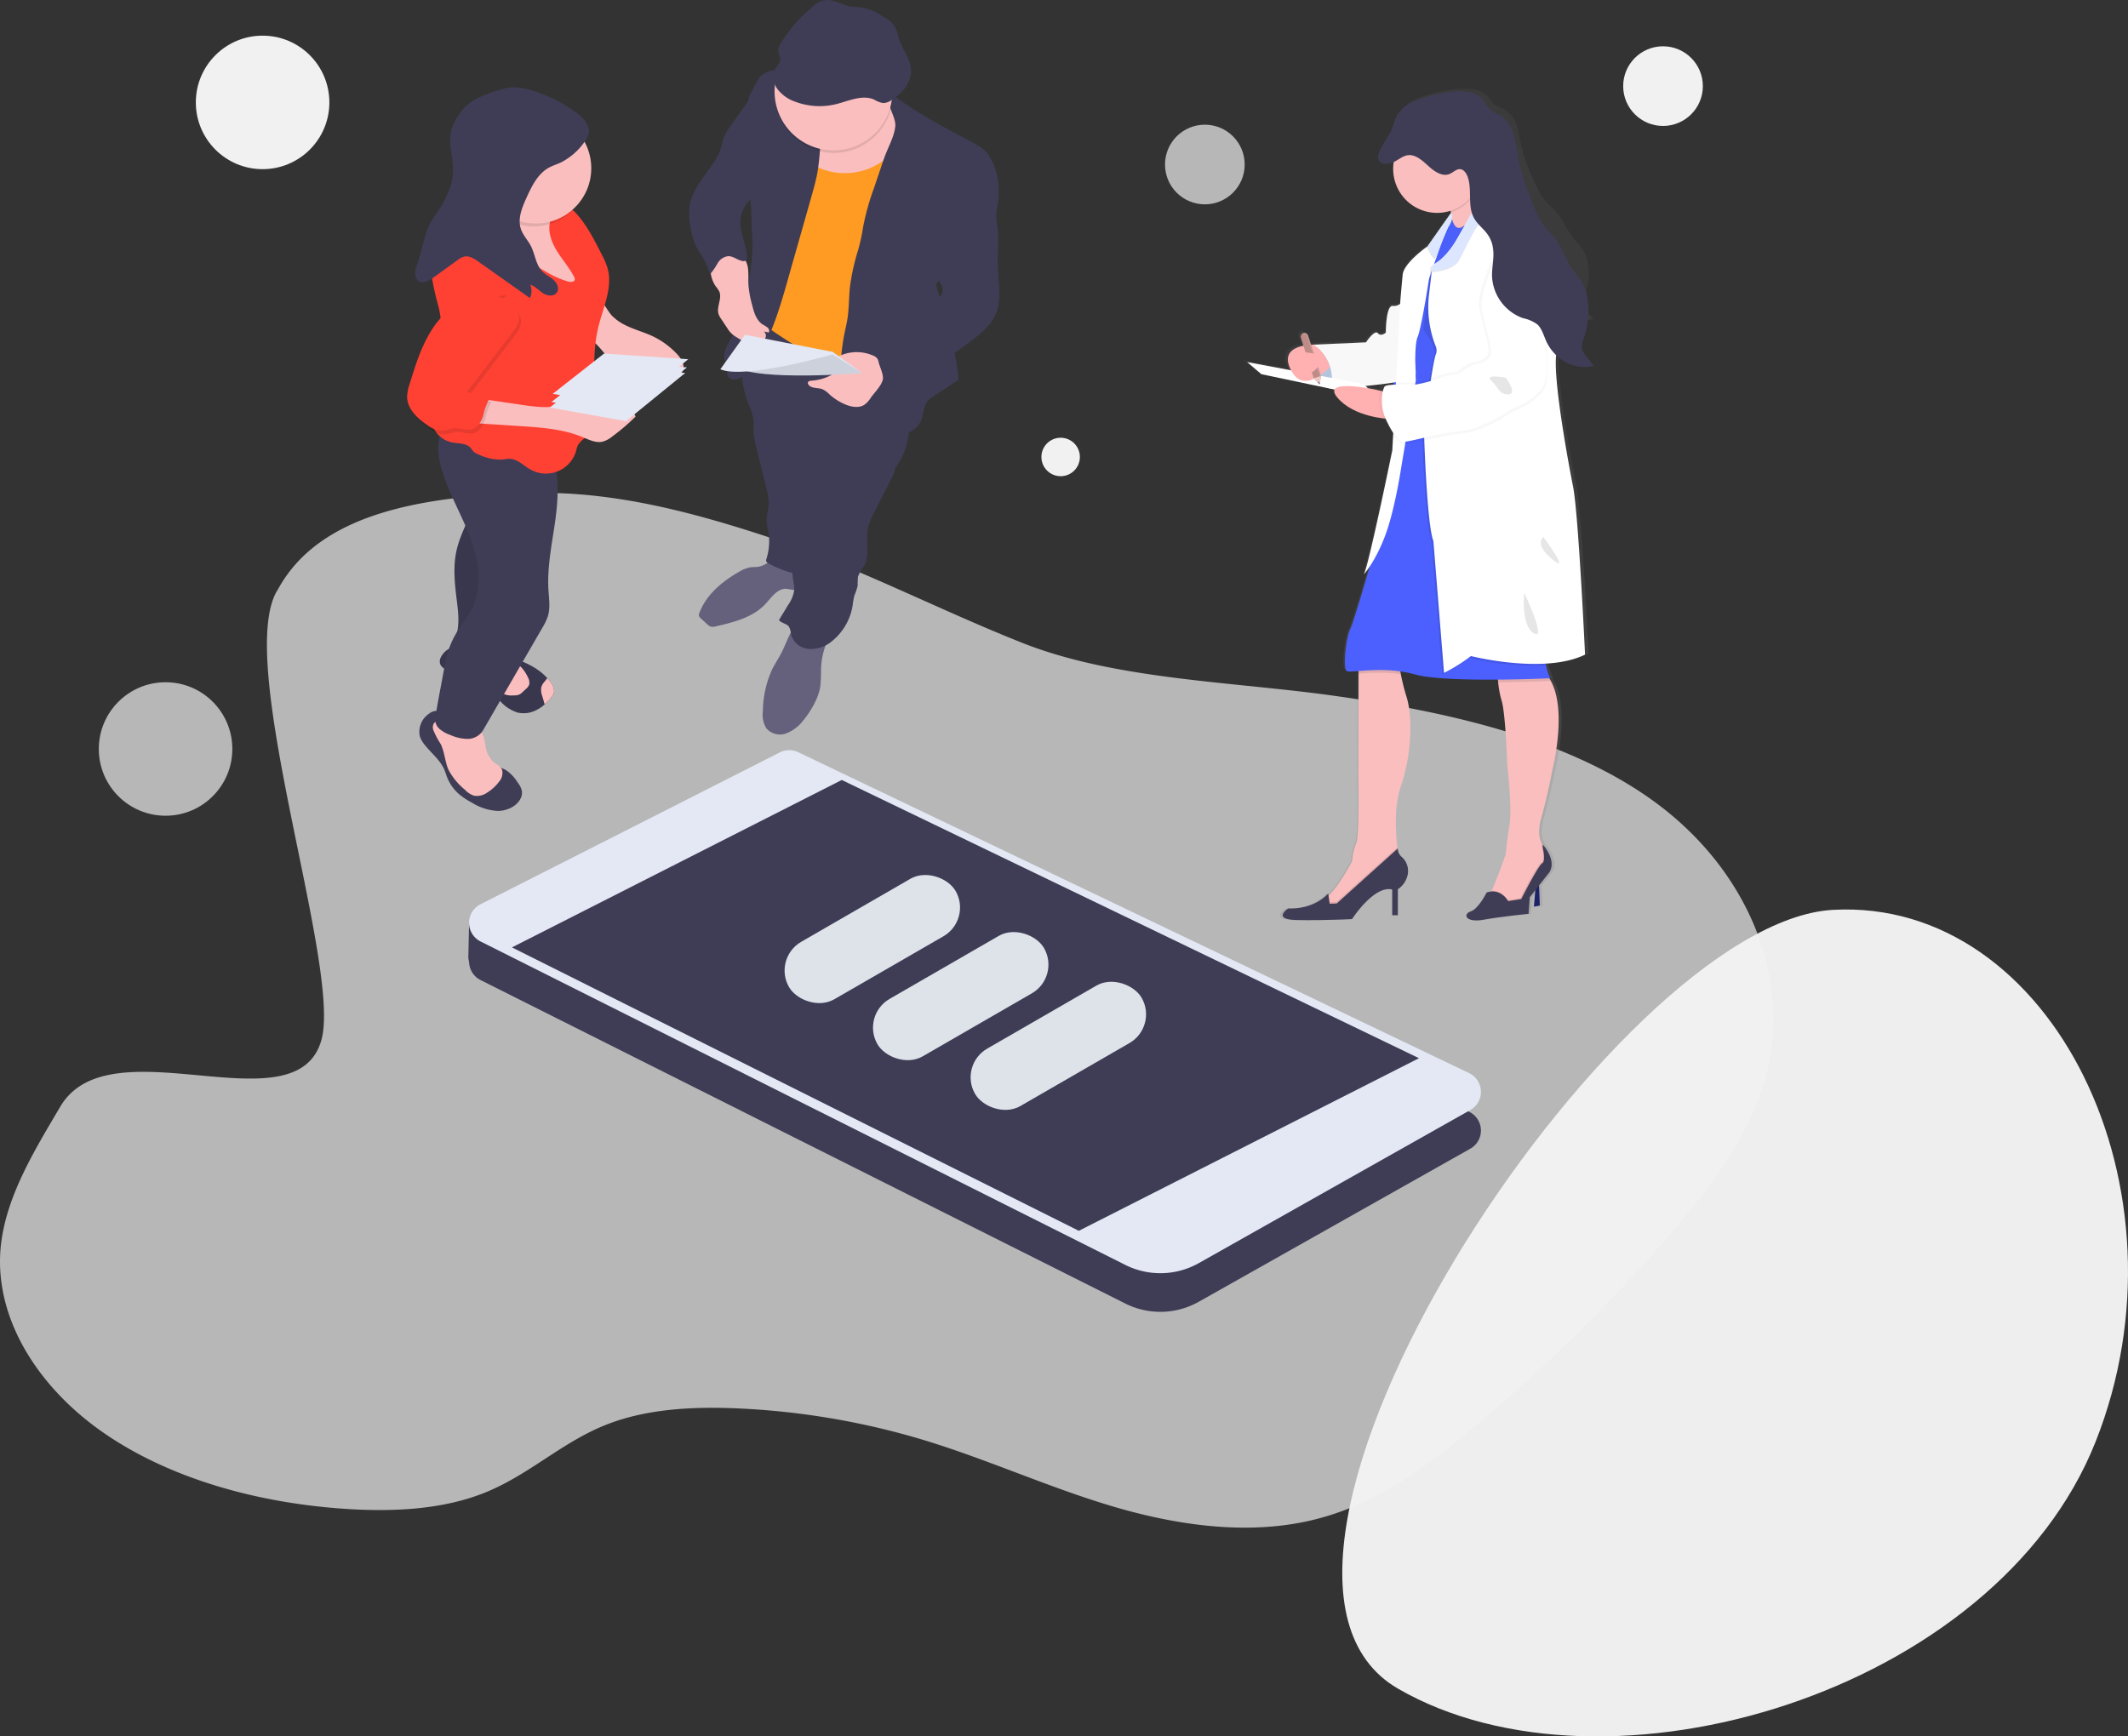 <svg xmlns="http://www.w3.org/2000/svg" xmlns:xlink="http://www.w3.org/1999/xlink" width="513.139" height="418.819" viewBox="0 0 513.139 418.819"><rect x="0" y="0" width="513.139" height="418.819" fill="#333333" stroke="none"/><defs><style>.a,.r,.w{fill:#fff;}.a{fill-rule:evenodd;opacity:0.916;}.b,.c{fill:#f1f1f1;}.b{opacity:0.691;}.d{fill:#65617d;}.e{fill:#3f3d56;}.f{fill:#ff9b22;}.g{fill:#fbbebe;}.h,.l,.w{opacity:0.1;}.i{fill:#e3e8f4;}.j{fill:none;stroke:#3f3d56;stroke-miterlimit:10;}.k{fill:#dde3e9;}.l{fill:#00bfa6;}.m{fill:url(#a);}.n{fill:#1d2366;}.o{fill:#4b60ff;}.p{fill:#c7daf5;}.q{fill:#4b60fb;}.s{opacity:0.03;}.t{fill:#ffb0b1;}.u{fill:#dce7ff;}.v{fill:#be8b87;}.x{fill:#efc8c4;}.y{fill:#727a9c;}.z{fill:#ff4133;}</style><linearGradient id="a" x1="0.5" y1="1" x2="0.5" gradientUnits="objectBoundingBox"><stop offset="0" stop-color="gray" stop-opacity="0.251"/><stop offset="0.54" stop-color="gray" stop-opacity="0.122"/><stop offset="1" stop-color="gray" stop-opacity="0.102"/></linearGradient></defs><path class="a" d="M.087,71.129c2.907,52.892,158.9,154.978,187.858,104.88S189.063,31.89,128.375,7.814-2.82,18.237.087,71.129Z" transform="translate(513.139 219.368) rotate(90)"/><g transform="translate(370.322 -4440.231)"><path class="b" d="M354.176,346.653c-17.344-5.583-35.682-10.263-54.423-9.781-27.552.712-51.41,5.266-61.211,23.2-10.886,16.61,15.308,90.835,10.488,108.619-5.94,21.91-50.938-4.188-62.971,16.146-6.463,10.922-13.282,22.073-14.405,34.074-1.541,16.662,8.609,33.319,24.614,44.485s37.3,17.116,58.7,18.505c11.385.735,23.283.167,33.42-3.911,10.722-4.3,18.563-12.164,29.329-16.414,9.978-3.935,21.608-4.441,32.8-3.864A183.4,183.4,0,0,1,393.276,565c15.6,4.642,30.1,11.323,45.664,16.032s32.969,7.374,48.92,3.586c14.977-3.553,26.856-12.312,37.569-21.185a407.438,407.438,0,0,0,47.993-46.8c9.675-11.17,18.688-22.966,23.01-36.018,8.254-24.957-2.8-53.215-27.547-70.4-20.5-14.246-48.075-20.535-75.08-24.356-24.628-3.52-53.121-3.868-75.757-12.832C396.46,364.456,376.821,353.941,354.176,346.653Z" transform="translate(-541.821 4222.278)"/><ellipse class="c" cx="9.606" cy="9.606" rx="9.606" ry="9.606" transform="translate(21.087 4451.396)"/><ellipse class="b" cx="9.606" cy="9.606" rx="9.606" ry="9.606" transform="translate(-89.395 4470.306)"/><ellipse class="c" cx="4.639" cy="4.639" rx="4.639" ry="4.639" transform="translate(-119.2 4545.813)"/><ellipse class="c" cx="16.1" cy="16.1" rx="16.1" ry="16.1" transform="translate(-323.099 4448.832)"/><ellipse class="b" cx="16.1" cy="16.1" rx="16.1" ry="16.1" transform="translate(-346.497 4604.785)"/><g transform="translate(-204.17 4440.231)"><path class="d" d="M570.479,385.718c-.568.053-1.146.027-1.71.115a7.786,7.786,0,0,0-2.665,1.07c-4.042,2.3-7.857,5.463-9.531,9.8a1.333,1.333,0,0,0-.124.866,1.465,1.465,0,0,0,.471.613l1.572,1.43a2.221,2.221,0,0,0,.7.489,2.278,2.278,0,0,0,1.288-.04c4.321-.99,8.914-2.132,11.947-5.365,1.439-1.532,2.767-3.642,4.885-3.7a22.445,22.445,0,0,1,2.594.444,1.9,1.9,0,0,0,2.136-1.124,2.363,2.363,0,0,0-.142-1.257l-1.306-4.348c-.355-1.19-3.939-1.252-5.134-1.039C573.637,383.986,572.411,385.54,570.479,385.718Z" transform="translate(-554.037 -248.984)"/><path class="d" d="M605.131,428.736a36.566,36.566,0,0,1-.187,4.468,13.034,13.034,0,0,1-1.106,3.353,22.016,22.016,0,0,1-3.02,4.757,9.362,9.362,0,0,1-4.135,3.109,4.359,4.359,0,0,1-4.752-1.257,6.3,6.3,0,0,1-.826-4.09,25.05,25.05,0,0,1,2.274-10.193c.675-1.332,1.532-2.6,2.221-3.948,1.439-2.794,2.261-6.107,4.743-8.034a15.6,15.6,0,0,0,4.93,1.355c.662.071,2.554.115,2.776.964.151.573-1.093,2.176-1.332,2.74a18.7,18.7,0,0,0-1.585,6.777Z" transform="translate(-573.304 -267.509)"/><path class="e" d="M581.293,271.369a15.219,15.219,0,0,1,1.332,4.139c.089.888,0,1.777,0,2.665a17.41,17.41,0,0,0,.6,3.6L585.7,291.9a12.972,12.972,0,0,1,.546,4.615,24.32,24.32,0,0,0-.5,3.064,11.886,11.886,0,0,0,.373,2.323,14.309,14.309,0,0,1-.373,7.062,1.056,1.056,0,0,0-.076.546c.062.289.342.466.6.6a25.365,25.365,0,0,0,8.572,2.856,83.965,83.965,0,0,0,5.641-20.141c.631-4.193.937-8.438,1.745-12.6a1.03,1.03,0,0,1,.289-.64c.3-.253.759-.093,1.115.076a99.5,99.5,0,0,1,13.062,7.55,16.317,16.317,0,0,0,3.016-13.506,27.978,27.978,0,0,0-2.221-5.809,32.817,32.817,0,0,0-3.775-6.338c-3.3-4.13-8.128-6.768-13.1-8.558-3.024-1.093-6.138-1.9-9.247-2.727-1.741-.466-4.659-1.985-6.351-.8-1.776,1.23-2.958,4.281-3.686,6.218a22.907,22.907,0,0,0-1.448,7.5A21.2,21.2,0,0,0,581.293,271.369Z" transform="translate(-567.072 -174.194)"/><path class="e" d="M628.123,315.925c-.928,1.013-.147,2.629-.324,4a5.519,5.519,0,0,1-.653,1.754l-4.25,8.345a15.472,15.472,0,0,0-1.581,4c-.582,3.011.613,6.4-.915,9.056a9.54,9.54,0,0,0-1.461,2.563,20.553,20.553,0,0,0-.076,2.158,14.373,14.373,0,0,1-.8,2.4,16.734,16.734,0,0,0-.413,2.363,13.9,13.9,0,0,1-4.992,8.634,7.942,7.942,0,0,1-5.507,1.874,4.788,4.788,0,0,1-4.353-3.46,4.552,4.552,0,0,0-.524-1.936c-.586-.768-1.821-.8-2.385-1.586l2.185-3.6a8.5,8.5,0,0,0,1.483-3.58c.133-1.594-.635-3.184-.36-4.761.235-1.355,1.208-2.483,1.5-3.824.364-1.665-.364-3.349-.759-5.01-.968-4.09.115-8.354,1.195-12.436,1.434-5.4,2.9-10.886,5.809-15.66C616.74,310.342,622.07,313.34,628.123,315.925Z" transform="translate(-578.198 -206.541)"/><path class="f" d="M621.039,132.112a7.245,7.245,0,0,1,.093,2.985c-.155,2.221.315,4.441.209,6.693a39.813,39.813,0,0,1-1.279,6.591c-1.363,6.249-1.035,12.76-2.269,19.035-1.523,7.772-5.418,15.012-6.187,22.9-.244,2.5-.213,5.187-1.585,7.3a114.652,114.652,0,0,1-22.97-13.493c1.563-11.6,3.109-23.25,2.9-34.948a15,15,0,0,1,.293-4.21,12.981,12.981,0,0,1,1.581-3.278c1.719-2.794,3.611-5.476,5.5-8.154,1.208-1.714,2.514-3.513,4.441-4.317s4.21-.444,6.311-.062l7.577,1.386C617.229,130.828,620.364,130.278,621.039,132.112Z" transform="translate(-571.061 -107.325)"/><path class="g" d="M630.968,137.958a8.921,8.921,0,0,1-1.443,5.6,15.826,15.826,0,0,1-19.231,6.16,30.719,30.719,0,0,1-7.426-5.183,6.612,6.612,0,0,1-1.968-2.305,4.481,4.481,0,0,1,1.5-4.841,12.718,12.718,0,0,1,4.854-2.305C613.012,133.285,629.6,127.627,630.968,137.958Z" transform="translate(-578.622 -109.094)"/><path class="e" d="M645.655,131.567c5.245,4.219,12.88,8.239,18.822,11.365,2.021,1.066,4.264,2.265,4.992,4.441a8.646,8.646,0,0,1,.133,3.655,24.656,24.656,0,0,1-1.417,6.942c-1.07,2.563-2.962,4.677-4.481,7-2.665,4.077-4.228,8.883-7.519,12.484,2.221,7.377,4.65,14.745,5.441,22.4a1.031,1.031,0,0,1-.067.626,1.075,1.075,0,0,1-.346.315l-5.525,3.624a6.216,6.216,0,0,0-1.594,1.332c-.977,1.27-.848,3.056-1.452,4.535a5.893,5.893,0,0,1-3.42,3.109,10.53,10.53,0,0,1-4.7.5,10.934,10.934,0,0,1-5.614-1.976,15.526,15.526,0,0,1-3.38-4.037,15.715,15.715,0,0,1-1.776-3.238,14.581,14.581,0,0,1-.6-5.156,54.516,54.516,0,0,1,.946-9.873c.258-1.292.577-2.567.782-3.868.409-2.62.329-5.294.631-7.928a53.323,53.323,0,0,1,1.976-8.736,45.078,45.078,0,0,0,1.155-5.374,58.92,58.92,0,0,1,2.589-9.327L643,149.141c.378-1.133.76-2.261,1.208-3.366.835-2.065,1.91-4.077,2.194-6.28.315-2.4-2.278-5.254-1.4-7.51C645.069,131.736,645.455,131.407,645.655,131.567Z" transform="translate(-596.681 -108.877)"/><path class="e" d="M672.312,164.42a5.04,5.04,0,0,1,2.349,3.158,17.9,17.9,0,0,1,.693,8.971,16.056,16.056,0,0,0-.355,2.292,15.287,15.287,0,0,0,.262,2.665c.444,3.4,0,6.848.147,10.277.151,3.855.99,7.928-.626,11.432-1.075,2.327-3.109,4.059-5.116,5.632a102.38,102.38,0,0,1-24.5,14.141,6.414,6.414,0,0,0,.533-6.706,12.471,12.471,0,0,0-4.885-5.01,31.478,31.478,0,0,0,7.35-2.625c4.654-2.363,8.643-5.823,12.582-9.247a3.828,3.828,0,0,0,1.306-1.652c.4-1.332-.7-2.6-1.466-3.766-2.314-3.553-1.776-8.194-.808-12.307,1.079-4.508,2.665-9,5.556-12.622A12.485,12.485,0,0,1,672.312,164.42Z" transform="translate(-600.944 -127.162)"/><path class="g" d="M630.735,282.77a6.07,6.07,0,0,1-1.528,1.679c-1.332.888-3.162.551-4.65-.08a13.568,13.568,0,0,1-3.775-2.4,5.917,5.917,0,0,0-1.674-1.244c-1.164-.444-2.789-.111-3.442-1.181a.625.625,0,0,1-.107-.382c.04-.386.546-.493.937-.515a11.632,11.632,0,0,0,5.139-1.586,4.933,4.933,0,0,1-1.261-1.332,1.039,1.039,0,0,1-.213-.631,1.128,1.128,0,0,1,.386-.631,9.886,9.886,0,0,1,10.872-1.812,2.168,2.168,0,0,1,.888.666,2.468,2.468,0,0,1,.324.888c.289,1.243,1.332,3.109.955,4.366C633.169,280.017,631.592,281.549,630.735,282.77Z" transform="translate(-586.908 -186.834)"/><path class="e" d="M575.208,192.078c5.525-6.382,7.994-14.781,10.286-22.9l1.639-5.774,3.953-13.906c.582-2.052,1.164-4.1,1.55-6.2a57.331,57.331,0,0,0,.684-10.97,11.873,11.873,0,0,0-1.026-4.406c-.386-.959-.573-1.981-.888-2.971a14.827,14.827,0,0,0-1.781-3.9,4.086,4.086,0,0,0-.8-.959,4.672,4.672,0,0,0-1.816-.737,15.988,15.988,0,0,0-4.348-.662,5.389,5.389,0,0,0-3.944,1.683,20.432,20.432,0,0,0-1.63,2.931,11.43,11.43,0,0,0-.724,1.23,6.217,6.217,0,0,0-.4,2.016q-.346,4.2-.591,8.4c-.075,1.275-.142,2.558-.093,3.837.04.995.147,1.985.253,2.976l1.053,9.7c.244,2.278.071,4.41.275,6.693.5,5.512-.688,11.023-1.905,16.433a29.555,29.555,0,0,1-2.425,7.506c-1.1,2.061-2.74,4.153-2.305,6.449a22.392,22.392,0,0,1,.617,2.354,4.725,4.725,0,0,0,.147,1.488,1.776,1.776,0,0,0,1.9.888A4.4,4.4,0,0,0,575.208,192.078Z" transform="translate(-561.666 -101.742)"/><path class="g" d="M571.606,218.613c.169,1.275.04,2.567.1,3.851a25.966,25.966,0,0,0,.888,4.885c.444,1.776,1.013,3.766,2.58,4.752a8.1,8.1,0,0,1,1.124.706,1.092,1.092,0,0,1,.364,1.19l-1.221-.2a1.239,1.239,0,1,1-1.705,1.777,2.89,2.89,0,0,1-.111,1.19.968.968,0,0,1-.888.666,1.43,1.43,0,0,1-.635-.266l-3.189-1.976a5.884,5.884,0,0,1-2.3-2.221l-1.395-2.1a5.017,5.017,0,0,1-.724-1.332c-.52-1.777.933-3.748.178-5.423a7.292,7.292,0,0,0-.795-1.164c-1.612-2.221-1.51-5.241-1.332-7.994.058-.928.227-2.03,1.066-2.434a2.19,2.19,0,0,1,2.083.369,8.846,8.846,0,0,0,1.865,1.177c.444.151.933.169,1.377.329.622.218,1.2,1.066,1.617,1.568A5.2,5.2,0,0,1,571.606,218.613Z" transform="translate(-557.389 -153.82)"/><ellipse class="h" cx="14.212" cy="14.212" rx="14.212" ry="14.212" transform="translate(20.728 8.465)"/><ellipse class="g" cx="14.212" cy="14.212" rx="14.212" ry="14.212" transform="translate(20.626 7.848)"/><path class="e" d="M623.357,84.545a7.576,7.576,0,0,1,2.949,2.638,13.207,13.207,0,0,1,.759,2.487c.777,2.665,2.847,4.979,2.971,7.754.138,3.042-2.145,5.685-4.73,7.279a3.509,3.509,0,0,1-2.034.684,6.541,6.541,0,0,1-2.087-.822c-2.918-1.3-6.182.346-9.273,1.1a16.646,16.646,0,0,1-9.682-.568,9.162,9.162,0,0,1-4.326-3,4.747,4.747,0,0,1-.529-5.014c.444-.791,1.181-1.506,1.133-2.407a12.444,12.444,0,0,0-.444-1.563,3.6,3.6,0,0,1,.755-2.4,34.712,34.712,0,0,1,7.683-8.692,5.5,5.5,0,0,1,3.078-1.492c2.336-.1,4.344,1.639,6.746,1.648A12.62,12.62,0,0,1,623.357,84.545Z" transform="translate(-576.523 -80.53)"/><path class="i" d="M606.912,276.706s-25.449,2.039-30.512-1.568l23.281-3.589Z" transform="translate(-565.141 -186.713)"/><path class="h" d="M606.912,276.706s-25.449,2.039-30.512-1.568l23.281-3.589Z" transform="translate(-565.141 -186.713)"/><path class="i" d="M602.27,271.592l-7.128-4.512s-21.265,6.111-27.092,3.589l5.929-8.319,21.069,4.108Z" transform="translate(-560.499 -181.599)"/><path class="e" d="M561.2,136.189a12.493,12.493,0,0,0-1.87,3.282c-.2.626-.307,1.279-.48,1.914a14.71,14.71,0,0,1-2.221,4.4c-2.19,3.184-4.925,6.258-5.476,10.082a17,17,0,0,0,.4,5.676,15.323,15.323,0,0,0,1.048,3.584c.564,1.217,1.4,2.287,2.047,3.464a24.6,24.6,0,0,1,1.483,3.589,17.6,17.6,0,0,0,1.817-2.665,3.424,3.424,0,0,1,2.585-1.7c1.235,0,2.252,1.021,3.473,1.181a.991.991,0,0,0,.568-.053c.444-.209.48-.808.444-1.288-.351-3.353-2.27-6.662-1.363-9.913.835-3.007,3.82-4.885,5.387-7.581a17.41,17.41,0,0,0,1.776-6.515,40.375,40.375,0,0,0,.591-8.1c-.084-1.363-1.168-9.98-3.149-9.078-.688.311-1.288,1.63-1.719,2.221l-1.776,2.518Z" transform="translate(-551.048 -106.029)"/></g><ellipse class="e" cx="8.39" cy="4.97" rx="8.39" ry="4.97" transform="translate(-71.071 4707.152)"/><g transform="translate(-257.389 4621.168)"><ellipse class="e" cx="0.777" cy="0.777" rx="0.777" ry="0.777" transform="translate(43.445 19.308)"/><ellipse class="e" cx="0.933" cy="0.933" rx="0.933" ry="0.933" transform="translate(40.963 25.21)"/><line class="j" y1="4.348" x2="9.322" transform="translate(45.311 20.24)"/><g transform="translate(0 0)"><path class="e" d="M413.674,467.753,341.49,504.384a5.023,5.023,0,0,0,.036,8.967l155.467,78.02a18.871,18.871,0,0,0,17.734-.444L580.209,554a5.023,5.023,0,0,0-.3-8.883L418.111,467.7a5.023,5.023,0,0,0-4.437.049Z" transform="translate(-338.567 -457.892)"/><path class="e" d="M340.777,536.56l-2.261,1.679-.178,8.039a3.34,3.34,0,0,0,1.812,3.047l158.123,81.142a2.354,2.354,0,0,0,3.433-2.092V616.7Z" transform="translate(-338.338 -496.441)"/><path class="i" d="M413.666,446.77,341.482,483.4a5.023,5.023,0,0,0,.022,8.967l155.48,78.02a18.884,18.884,0,0,0,17.734-.444L580.2,533.01a5.023,5.023,0,0,0-.3-8.883L418.1,446.716a5.023,5.023,0,0,0-4.437.053Z" transform="translate(-338.559 -446.226)"/><path class="e" d="M303.634,421.86,224.1,462.244,360.8,530.6l82.021-41.633Z" transform="translate(-213.587 -414.668)"/><rect class="k" width="46.376" height="15.989" rx="7.994" transform="translate(94.654 63.996) rotate(-30)"/><rect class="k" width="46.376" height="15.989" rx="7.994" transform="translate(118.193 75.989) rotate(-30)"/><rect class="k" width="46.376" height="15.989" rx="7.994" transform="translate(73.336 50.23) rotate(-30)"/></g></g><g transform="translate(-70.445 4461.625)"><rect class="l" width="10.154" height="10.154" transform="translate(38.975 52.317)"/><rect class="l" width="10.154" height="10.154" transform="translate(38.975 77.361)"/><rect class="l" width="10.154" height="10.154" transform="translate(38.975 102.402)"/><rect class="l" width="10.154" height="10.154" transform="translate(38.975 127.447)"/><path class="m" d="M902.6,358.893s-5.894-29.325-3.638-32.974c0,0,.082-3.392-.054-7.715v-.5a10.97,10.97,0,0,0,1.239.714,10.025,10.025,0,0,0,6.748.871l-1.785-1.989a3.3,3.3,0,0,1-.968-1.617,3.389,3.389,0,0,1,.386-1.749c1.7-4.284,1.785-9.672-1.482-12.942-2.76-2.749-3.431-6.3-6.426-8.808-2.189-1.839-3.392-4.534-4.527-7.14a40.165,40.165,0,0,1-2.478-6.758c-.428-1.824-.6-3.713-1.189-5.494a6.994,6.994,0,0,0-3.417-4.309,12.9,12.9,0,0,1-1.857-.818,8.018,8.018,0,0,1-1.71-2.01c-2.7-3.57-11.753-1.467-16.037-.018a9.021,9.021,0,0,0-3.17,1.757l.039-.064c.032-.054.071-.107.107-.161a5.636,5.636,0,0,0-1.2,1.339,32.132,32.132,0,0,0-1.407,3.213c-.628,1.267-4.123,4.805-2.62,6.23a1.266,1.266,0,0,0,.357.229,3.088,3.088,0,0,0,1.785.178l-.064.154a10.437,10.437,0,0,0-.775,3.959,10.716,10.716,0,0,0,10.81,10.621,10.916,10.916,0,0,0,3.309-.51c.025.136.047.271.071.407a1.25,1.25,0,0,0,.025.161h0l-.189.264a.353.353,0,0,0-.032-.046l-5.605,7.833c-.857.6-5.791,4.174-6.069,6.851-.293,2.931-.586,6.362-.586,6.362l-.039.736a2.206,2.206,0,0,1-1.785.482c-1.749-.286-1.749,6.426-1.749,6.426s-1.164,1.071-1.964.143-2.913,2.217-2.913,2.217l-13.245.571h0l-.3.018-.714-2.21a.932.932,0,0,0-1.167-.6,1.065,1.065,0,0,0-.161.068l-.05.029-.093.064-.046.043a.7.7,0,0,0-.071.075l-.043.05-.021.021h0a.9.9,0,0,0-.128.8l.614,1.9c-2.556.514-5.17,1.964-3.038,5.955l-10.8-2,3.5,2.935,18.044,3.724c-.239.428-.082,1.05.664,1.924,3.213,3.774,9.068,4.8,11.424,5.063a20.283,20.283,0,0,0,2.317,3.927l-.2,3.759s-5.966,28.654-7.058,30.107a16.971,16.971,0,0,0,1.51-1.989c-1.731,5.887-4.152,13.945-4.787,15.152-1.021,1.928-1.967,9.729-.8,10.229a9.794,9.794,0,0,0,2.835-.032v.646l-.064,24.488s.293,15.02-.51,16.451a14,14,0,0,0-1.018,4.434s-3.213,5.923-5.759,8.3a.381.381,0,0,1-.057.05l-.078-.557s-3.06,3.863-9.829,3.645c0,0-4.074,2.649,1.967,2.792s13.756-.214,13.756-.214,5.387-8.211,9.9-7.14v6.223H859.6V456.8a5.666,5.666,0,0,0,2.46-3.724,4.526,4.526,0,0,0-1.614-4.188,2.678,2.678,0,0,1-.882-1.956l-.05.043a3.773,3.773,0,0,0-.046-.386c-.4-3.213-.893-9.843.86-14.748,2.4-6.726,3.131-16.094,1.382-21.671a49.837,49.837,0,0,1-1.389-5.43c-.043-.232-.082-.453-.118-.66a28.138,28.138,0,0,1,3.545.714c4.052,1.117,12.917,1.325,20.486,1.264.018.207.039.425.064.643a23.382,23.382,0,0,0,.843,4.47c.95,2.856,1.385,15.448,1.385,15.448s1.224,10.353.557,14.566c-.357,2.342-.714,4.695-.918,7.058v.046s-2.006,5.712-3.474,8.815c-.036.079-.075.157-.111.232a4.641,4.641,0,0,0-1.146.254s-1.967,3.927-3.927,4.577-1.31,2.788,3.127,2,11.139-1.428,11.139-1.428l.289-4.006,1.364-1.707-.357,3.995,1.453-.286-.193-4.859,2.231-2.792s2.7-2.4-1.31-7.119v.1c-.043-.068-.082-.139-.128-.207v-.021c-.664-1.028-1.193-2.945-.225-6.348,1.749-6.148,2.767-11.728,2.767-11.728s3.906-14.948-.789-22.021h.207a11.891,11.891,0,0,1-1.01-3.142q-.036-.193-.064-.4a25.762,25.762,0,0,0,9.664-2.185C905.658,400.014,903.984,364.541,902.6,358.893Zm-44.1-24.741v.071l-.714.036Zm-2.449.339a.79.79,0,0,0-.321.154,3.171,3.171,0,0,0-.561,1.467l-1.114-.25s-.782-.168-1.906-.357l-.532-.535C853.077,334.848,854.6,334.669,856.047,334.491Z" transform="translate(-822.47 -263.692)"/><path class="n" d="M971.745,742.244l-.425,5.059,1.425-.285-.214-5.487Z" transform="translate(-901.313 -550.002)"/><path class="g" d="M893.737,680.336c-1.717,4.891-1.232,11.492-.846,14.7.143,1.185.275,1.907.275,1.907s-2.567,5.848-2.781,6.069-7.554,4.7-7.554,4.7l-5.13,3s-5.205-2.281-2.71-3.067a3.785,3.785,0,0,0,1.346-.917c2.5-2.374,5.637-8.276,5.637-8.276a14.235,14.235,0,0,1,1-4.42c.785-1.424.5-16.394.5-16.394l.061-24.4V650.05l9.764.071a22.1,22.1,0,0,0,.421,3.213,49.131,49.131,0,0,0,1.36,5.412C896.8,664.313,896.087,673.634,893.737,680.336Z" transform="translate(-855.804 -512.114)"/><path class="h" d="M893.166,777.969s-2.567,5.848-2.781,6.069-7.554,4.7-7.554,4.7l-5.13,3s-5.205-2.281-2.71-3.067a3.787,3.787,0,0,0,1.346-.918l.221,1.56,1.71-.071,14.638-13.17C893.034,777.248,893.166,777.969,893.166,777.969Z" transform="translate(-855.804 -593.143)"/><path class="e" d="M876.655,777l-14.72,13.26-1.71.071-.357-2.5s-2.992,3.849-9.639,3.634c0,0-3.991,2.638,1.924,2.781s13.47-.214,13.47-.214,5.277-8.211,9.693-7.14v6.2h1.357v-6.259a5.638,5.638,0,0,0,2.406-3.713,4.549,4.549,0,0,0-1.574-4.17,2.688,2.688,0,0,1-.85-1.953Z" transform="translate(-839.472 -593.741)"/><path class="g" d="M999.673,687.483c-.95,3.392-.432,5.3.218,6.326v.021A11.692,11.692,0,0,1,1001.6,698l.057.321-6.7,9.764-3.634,1.428s-5.844-2-4.777-2.567a5.472,5.472,0,0,0,1.164-1.906c1.428-3.088,3.4-8.786,3.4-8.786V696.2c.207-2.353.536-4.7.9-7.033.653-4.2-.546-14.516-.546-14.516s-.428-12.542-1.357-15.394a23.533,23.533,0,0,1-.832-4.441c-.193-1.785-.236-3.256-.236-3.256s3.849-5.355,10.9.428a7.762,7.762,0,0,1,1.474,1.6c4.873,6.933.95,22.206.95,22.206S1001.383,681.353,999.673,687.483Z" transform="translate(-927.884 -511.635)"/><path class="h" d="M1001.684,778.315l-6.7,9.764-3.634,1.428s-5.844-2-4.777-2.567a5.468,5.468,0,0,0,1.164-1.907,4.619,4.619,0,0,1,3.756,2.335l3.135-.5s4.134-8.126,5.062-8.622.143-3.709.143-3.709v-.818c.025.029.046.061.075.089v.021a11.685,11.685,0,0,1,1.706,4.166Z" transform="translate(-927.903 -591.632)"/><path class="e" d="M983.032,787.952s-1.785-3.277-5.205-2.067c0,0-1.924,3.927-3.849,4.563s-1.282,2.778,3.067,2,10.9-1.428,10.9-1.428l.286-3.995,4.42-5.63s2.635-2.388-1.285-7.09v.818s.785,3.213-.143,3.709-5.048,8.625-5.048,8.625Z" transform="translate(-919.226 -592.005)"/><path class="h" d="M909.915,650.1a22.115,22.115,0,0,0,.421,3.213,44.794,44.794,0,0,0-10.2-.1V650.03Z" transform="translate(-872.411 -512.101)"/><path class="h" d="M1006.56,654.474s-5.712.278-12.524.336c-.193-1.785-.236-3.256-.236-3.256s3.849-5.355,10.9.428a7.763,7.763,0,0,1,1.474,1.6A8.69,8.69,0,0,0,1006.56,654.474Z" transform="translate(-932.632 -511.629)"/><path class="o" d="M940.4,541.2s-25.02,1.21-32.646-.928-15.184-.286-16.323-.782-.214-8.268.785-10.193,6.483-21.385,6.483-21.385L903.98,480.4l5.559-1.532.393-.111,9.686-2.67,7.1-1.96s14.113,55.1,12.9,59.161a10.4,10.4,0,0,0-.207,4.781A11.928,11.928,0,0,0,940.4,541.2Z" transform="translate(-866.476 -399)"/><path class="p" d="M871.263,439s-5,5.355-1.214,8.34,6.273.286,6.273.286Z" transform="translate(-852.152 -376.412)"/><path class="h" d="M871.263,439s-5,5.355-1.214,8.34,6.273.286,6.273.286Z" transform="translate(-852.152 -376.412)"/><path class="g" d="M969.853,322.8s-.586.557-1.467,1.378c-1.257,1.175-3.117,2.892-4.766,4.331-2.285,1.989-4.17,3.449-3.5,2.2s.546-3.417.211-5.448c-.025-.136-.046-.271-.071-.4a37.408,37.408,0,0,0-1.1-4.413,76.354,76.354,0,0,1,5.734-6.651c.76-.714,1.292-1.007,1.325-.511a16.58,16.58,0,0,0,1.157,3.706c.018.05.036.1.057.146.414,1.071.882,2.171,1.292,3.12C969.353,321.714,969.853,322.8,969.853,322.8Z" transform="translate(-910.359 -295.421)"/><path class="h" d="M967.432,317.145a10.6,10.6,0,0,1-7.1,8.126,37.157,37.157,0,0,0-1.175-4.816s6.951-8.979,7.058-7.162A16.978,16.978,0,0,0,967.432,317.145Z" transform="translate(-910.36 -295.428)"/><path class="h" d="M936.437,351.717l.9-1.267s.6,3.634,2.788,2.031,2.3,12.064,2.3,12.064l-2.353,35.177-17-1.017.482-17,1.924-8.568,4.759-12.456,2.831-4.116Z" transform="translate(-887.154 -319.476)"/><path class="q" d="M942.443,365.123,940.3,396.929l-.225,3.37-9.479-.568-.357-.021-7.14-.428.482-17,1.924-8.568,4.759-12.456,2.831-4.116,3.37-4.866.9-1.264s.6,3.634,2.788,2.031l.046-.032h0C942.343,351.653,942.443,365.123,942.443,365.123Z" transform="translate(-887.174 -319.836)"/><path class="r" d="M890.832,406.26a2.6,2.6,0,0,1-2.567,1.5c-1.714-.289-1.71,6.426-1.71,6.426s-1.139,1.071-1.924.143-2.856,2.21-2.856,2.21l-12.974.571s5.773,2.638,4.641,10.621c0,0,19.6-1.214,20.243-3.067S890.832,406.26,890.832,406.26Z" transform="translate(-852.26 -355.361)"/><path class="s" d="M890.832,406.26a2.6,2.6,0,0,1-2.567,1.5c-1.714-.289-1.71,6.426-1.71,6.426s-1.139,1.071-1.924.143-2.856,2.21-2.856,2.21l-12.974.571s5.773,2.638,4.641,10.621c0,0,19.6-1.214,20.243-3.067S890.832,406.26,890.832,406.26Z" transform="translate(-852.26 -355.361)"/><path class="r" d="M777.66,389.76l3.42,2.92,28.154,5.916-3.492-3.563Z" transform="translate(-776.792 -323.82)"/><path class="r" d="M923.952,351.138a72,72,0,0,0-2.924,7.562c-.932,2.66-1.71,5-1.71,5s-1.817,11.831-2.745,13.97-.425,10.478-.425,10.478l-3.459,20.6s-1.567,10.621-3.988,16.965c-2.388,6.244-5.048,9.172-5.13,9.265,1.071-1.449,6.908-29.989,6.908-29.989l1.928-35.994s.282-3.42.568-6.344,6.069-6.915,6.069-6.915l5.577-7.929C925.18,348.55,924.805,349.856,923.952,351.138Z" transform="translate(-874.616 -317.772)"/><path class="t" d="M896.631,472.5s-8.211-.357-12.189-5.134,9.193-1.906,9.193-1.906l3.424.785Z" transform="translate(-861.836 -392.876)"/><path class="h" d="M973.169,457.618a10.4,10.4,0,0,0-.207,4.78,68.05,68.05,0,0,1-18.54-1.785,41.642,41.642,0,0,1-6.487,4.063L945.371,432.9c-1.639-4.284-2.281-26.73-2.281-26.73s.146-1.175.357-2.935a.337.337,0,0,1,.018-.132c.639-4.916,1.906-14.145,2.528-15.391.857-1.714-2.635-6.273-2.635-6.273l1.589-13.549.193-1.635c3.349-1.5,5.916-6.273,5.916-6.273l1.971-3.452h0c2.142-1.375,2.253,12.1,2.253,12.1l-2.142,31.807,7.1-1.96S974.379,453.555,973.169,457.618Z" transform="translate(-900.027 -323.323)"/><path class="r" d="M983.133,444.489c-9.764,4.848-27.512.357-27.512.357a41.641,41.641,0,0,1-6.487,4.063l-2.567-31.774c-1.635-4.284-2.278-26.73-2.278-26.73s2.064-16.748,2.92-18.458a2.75,2.75,0,0,0-.168-2.042,25.838,25.838,0,0,1-1.564-11.956l.685-5.823.189-1.632c3.352-1.5,5.919-6.276,5.919-6.276l1.785-3.127,3.285-5.762L958.9,332.6l.264.239,2.017,1.828,2.142,1.785c2.8,2.356,7.626,6.5,10.118,9.043,2.192,2.235,2.885,10.928,3.085,17.472.132,4.309.054,7.687.054,7.687-2.21,3.638,3.57,32.845,3.57,32.845C981.495,409.144,983.133,444.489,983.133,444.489Z" transform="translate(-900.798 -307.999)"/><path class="s" d="M946.478,364.033s-6.7,12.756-5.923,17.6,2.992,10.336,1.924,11.617a3.944,3.944,0,0,1-3.138,1.567,10.316,10.316,0,0,0-3.927,2.281c0,.214-2.638.214-5,1.214a31.122,31.122,0,0,1-5.844,1.567s-6.783-.214-7.415.428-1.282,4.488.071,7.554,2.856,5.355,3.991,5.773,8.34-2,14.184-2.567,12.189-5.2,12.189-5.2,6.987-2.5,8.211-6.7-1.5-27.3-1.5-27.3S952.251,361.109,946.478,364.033Z" transform="translate(-882.887 -327.886)"/><path class="s" d="M944.1,361.035s-6.7,12.76-5.916,17.6,2.992,10.336,1.921,11.621a3.927,3.927,0,0,1-3.135,1.567,10.315,10.315,0,0,0-3.927,2.281c0,.214-2.638.214-5,1.21a31.427,31.427,0,0,1-5.844,1.567s-6.783-.214-7.412.428-1.285,4.491.071,7.554,2.856,5.355,3.991,5.773,8.34-2,14.184-2.563,12.188-5.205,12.188-5.205,6.983-2.5,8.194-6.7-1.5-27.3-1.5-27.3S949.87,358.115,944.1,361.035Z" transform="translate(-881.362 -325.959)"/><path class="r" d="M945.9,362.242s-6.7,12.76-5.916,17.6,2.992,10.336,1.924,11.617a3.927,3.927,0,0,1-3.138,1.571,10.363,10.363,0,0,0-3.927,2.278c0,.211-2.635.214-5,1.214A31.194,31.194,0,0,1,924,398.094s-6.783-.214-7.415.428-1.282,4.491.071,7.554,2.856,5.355,3.991,5.773,8.34-2,14.184-2.567,12.189-5.2,12.189-5.2,6.987-2.5,8.211-6.7-1.478-27.3-1.478-27.3S951.67,359.336,945.9,362.242Z" transform="translate(-882.52 -326.737)"/><path class="h" d="M992.593,458.426s-5.355-1.071-3.492.714,1.853,3.349,4.134,3.277S992.593,458.426,992.593,458.426Z" transform="translate(-929.358 -388.698)"/><path class="h" d="M1023.8,566.58s-2.42,1.639,2.21,5.416S1023.8,566.58,1023.8,566.58Z" transform="translate(-951.516 -458.444)"/><path class="h" d="M1011.813,604.31c0,.214-.857,7.854,2.349,9.764S1011.813,604.31,1011.813,604.31Z" transform="translate(-944.147 -482.704)"/><path class="t" d="M858.461,436.59c-2.585.089-8.169.878-5.273,6.28,2.56,4.78,6.862,1.585,9.282-.839A9.122,9.122,0,0,0,858.461,436.59Z" transform="translate(-841.699 -374.862)"/><path class="t" d="M881.39,451Z" transform="translate(-860.355 -384.128)"/><path class="t" d="M880.74,451.511l.107-.111Z" transform="translate(-859.937 -384.385)"/><path class="h" d="M966.7,337.049c-2.742,1.874-5.041,3.456-5.491,3.784-1.228.91-3.57,6.255-5.08,8.982-1.2,2.2-5.112,2.76-6.587,2.9l.189-1.632c3.352-1.5,5.919-6.276,5.919-6.276l6.626-11.617,2.281,2.074Z" transform="translate(-904.174 -308.378)"/><path class="u" d="M966.7,336.449c-2.742,1.874-5.041,3.456-5.491,3.788-1.228.907-3.57,6.251-5.08,8.979-1.2,2.2-5.112,2.76-6.587,2.9l.189-1.632c3.352-1.5,5.919-6.276,5.919-6.276l6.626-11.617,2.281,2.067S965.413,335.364,966.7,336.449Z" transform="translate(-904.174 -307.992)"/><path class="g" d="M944.676,298.851a10.589,10.589,0,1,1-9-10.468,10.571,10.571,0,0,1,9,10.468Z" transform="translate(-887.428 -279.49)"/><path class="h" d="M964.54,334.463a9.411,9.411,0,0,1-3.417-3.67c-.6-1.178-.992-2.538-2.01-3.374a8.927,8.927,0,0,0-3.285-1.267c-3.756-1.11-6.9-4.538-7.023-8.451-.057-1.842.518-3.681.257-5.505a6.1,6.1,0,0,0-1.192-2.838,9.78,9.78,0,0,0-1.032-1.11c-.5-.471-1.025-.928-1.482-1.428a5.542,5.542,0,0,1-.75-1.018,4.9,4.9,0,0,1-.411-.946c-.714-2.185-.064-4.777-.85-6.987l-.043-.121a2.273,2.273,0,0,0-1.739-1.632c-.839-.061-1.557.635-2.356.946-1.674.65-3.481-.457-4.877-1.585s-2.97-2.417-4.745-2.167c-1.175.168-2.1.967-3.185,1.382a4.468,4.468,0,0,1-.753.218,10.586,10.586,0,0,1,20.411,3.945,10.477,10.477,0,0,1-.232,2.21c.018.05.036.1.057.146.414,1.071.882,2.171,1.292,3.12l2.017,1.828,2.142,1.785c2.8,2.356,7.626,6.5,10.118,9.043C963.647,319.229,964.333,327.919,964.54,334.463Z" transform="translate(-888.813 -279.49)"/><path class="e" d="M922.311,275.1c.542-1.242.811-2.633,1.458-3.81a8.161,8.161,0,0,1,4.314-3.46c4.45-1.728,13.854-4.237,16.665,0a9.066,9.066,0,0,0,1.776,2.389,12.519,12.519,0,0,0,1.928.977c1.792.947,2.935,3.012,3.545,5.12s.792,4.369,1.238,6.541a52.213,52.213,0,0,0,2.575,8.051c1.178,3.1,2.428,6.31,4.7,8.5,3.1,2.987,3.787,7.215,6.666,10.492,3.409,3.891,3.3,10.312,1.541,15.411a4.683,4.683,0,0,0-.4,2.082,4.224,4.224,0,0,0,1,1.928l1.864,2.368c-4.409,1.2-9.4-1.4-11.449-5.948-.633-1.408-1.053-3.029-2.136-4.032a8.844,8.844,0,0,0-3.48-1.51,11.272,11.272,0,0,1-7.45-10.108c-.061-2.2.549-4.395.273-6.571a7.767,7.767,0,0,0-1.269-3.413c-1.042-1.532-2.613-2.56-3.462-4.267-1.435-2.854-.345-6.562-1.379-9.626-.318-.939-.954-1.877-1.845-1.95s-1.651.759-2.5,1.131c-1.772.776-3.689-.542-5.17-1.894s-3.151-2.888-5.037-2.586c-1.246.2-2.227,1.152-3.375,1.651-.849.367-2.568.7-3.31-.111C918.023,280.832,921.656,276.621,922.311,275.1Z" transform="translate(-886.76 -264.856)"/><path class="h" d="M951.2,351.674a72.01,72.01,0,0,0-2.924,7.562c-1.046-.407-2-3-2-3l5.576-7.933C952.428,349.085,952.053,350.389,951.2,351.674Z" transform="translate(-902.078 -318.094)"/><path class="u" d="M951.8,351.08a72.055,72.055,0,0,0-2.924,7.562c-1.046-.4-2-3-2-3l5.577-7.929C953.028,348.492,952.653,349.8,951.8,351.08Z" transform="translate(-902.464 -317.714)"/><path class="v" d="M864.194,439.611l-3.092-9.75a.91.91,0,0,1,.593-1.146h0a.914.914,0,0,1,1.143.593l3.092,9.739-.307,2.039Z" transform="translate(-847.282 -369.772)"/><path class="w" d="M861.659,429.03h0a.914.914,0,0,1,1.146.593l3.092,9.739-.232,1.528.225.236.307-2.039-3.11-9.739a.914.914,0,0,0-1.142-.593h0a.914.914,0,0,0-.475.357A1.244,1.244,0,0,1,861.659,429.03Z" transform="translate(-847.546 -369.798)"/><path class="x" d="M822.6,399.69l1.735-.55-.254,1.671-.054.368-.507-.528Z" transform="translate(-805.688 -329.851)"/><path class="y" d="M872.42,461.789a.358.358,0,0,1,.111-.093.157.157,0,0,1,.168,0,.439.439,0,0,1,.061.1.307.307,0,0,0,.221.146l-.053.357Z" transform="translate(-854.587 -390.99)"/><path class="t" d="M861.13,441.7s6.2-.036,4.741,2.6a5.577,5.577,0,0,1-3.742,2.956Z" transform="translate(-847.328 -378.148)"/></g><g transform="translate(-272.157 4461.294)"><path class="h" d="M276.57,229.682l-14.288,11.632L243.9,238.027l12.378-9.717Z" transform="translate(-208.983 -161.517)"/><path class="h" d="M277.264,225.262l-14.292,11.632-18.382-3.287,12.382-9.718Z" transform="translate(-209.366 -159.06)"/><g transform="translate(0 0)"><path class="g" d="M404.348,236.5c2.483,2.349,6.053,3.033,9.158,4.441a19.661,19.661,0,0,1,6.116,4.441c.955,1.048,1.879,2.474,1.4,3.806-.4,1.146-1.643,1.732-2.78,2.158a6.322,6.322,0,0,1-4.4.466,15.79,15.79,0,0,1-2.252-1.395c-1.861-1.106-4.206-1.11-6.116-2.132-2.691-1.439-4.033-4.606-6.564-6.315-1.386-.933-3.3-1.7-3.442-3.362a4.063,4.063,0,0,1,.373-1.745c.511-1.359,1.381-6.027,3.327-5.9C401.288,231.095,402.771,235.372,404.348,236.5Z" transform="translate(-354.486 -181.001)"/><path class="g" d="M356.272,501.021a4.886,4.886,0,0,0-.688,1.652,3.69,3.69,0,0,0-.049,1.395,7.209,7.209,0,0,0,1.985-.728c1.435-.791,2.665-2.336,2.381-3.948a3.611,3.611,0,0,0-.289-.888,1.239,1.239,0,0,0-1.181.369A9.809,9.809,0,0,0,356.272,501.021Z" transform="translate(-332.262 -329.707)"/><path class="e" d="M321.155,424.706a2.185,2.185,0,0,0-.164,1.332c.2.888,1.115,1.4,1.936,1.8l7.812,3.819a16.35,16.35,0,0,1,1.581.839,23.282,23.282,0,0,1,3.518,3.029,9.229,9.229,0,0,0,3.908,2.421,6.6,6.6,0,0,0,4.441-.582,9.177,9.177,0,0,0,2.034-1.381,12.506,12.506,0,0,0,1.466-1.523,3.287,3.287,0,0,0,.795-1.435,3.149,3.149,0,0,0-.728-2.283,10.546,10.546,0,0,0-.888-1.1c-2.962-3.273-7.817-4.97-11.991-5.636a34.147,34.147,0,0,1-4.837-1.395,11.324,11.324,0,0,0-4.952-.653A4.9,4.9,0,0,0,321.155,424.706Z" transform="translate(-313.063 -287.136)"/><path class="e" d="M309.908,463.294a6.077,6.077,0,0,0,1.048,1.87c1.608,2.1,3.851,3.771,4.885,6.218.218.524.377,1.075.577,1.608a10.573,10.573,0,0,0,2.887,4.184,17.766,17.766,0,0,0,3.184,2.11,12.847,12.847,0,0,0,6.315,1.981,6.859,6.859,0,0,0,1.332-.16,7.208,7.208,0,0,0,1.985-.728c1.435-.791,2.665-2.336,2.38-3.948a3.608,3.608,0,0,0-.289-.888,9.325,9.325,0,0,0-.813-1.283,9.639,9.639,0,0,0-2.62-2.771c-1.235-.755-2.789-.942-3.9-1.874a6.128,6.128,0,0,1-1.124-1.359,17.133,17.133,0,0,1-2.221-5.032c-.338-1.332-.564-2.794-1.537-3.771a9.4,9.4,0,0,0-4.939-1.55,3.764,3.764,0,0,1-1.888-.093c-.6-.3-.8-.719-1.514-.662a3.109,3.109,0,0,0-1.559.68A5.246,5.246,0,0,0,309.908,463.294Z" transform="translate(-306.83 -306.73)"/><path class="g" d="M329.814,468.09a6.869,6.869,0,0,0,1.9,4.09c.742.64,1.776,1.039,2.145,1.941a3.165,3.165,0,0,1-.719,2.86,10.535,10.535,0,0,1-2.86,2.625,4.276,4.276,0,0,1-3.144.768,5.25,5.25,0,0,1-2.252-1.466,15.633,15.633,0,0,1-3.926-4.757c-.888-1.99-.933-4.295-1.9-6.253a20.534,20.534,0,0,1-1.777-3.366,2.092,2.092,0,0,1,0-1.368,1.928,1.928,0,0,1,1.741-1.035,6.059,6.059,0,0,1,2.083.444,45.871,45.871,0,0,0,6.142,1.719c.831.155,1.332.151,1.777.955A9.576,9.576,0,0,1,329.814,468.09Z" transform="translate(-310.956 -309.505)"/><path class="h" d="M321.155,424.706a2.185,2.185,0,0,0-.164,1.332c.2.888,1.115,1.4,1.936,1.8l7.812,3.819a16.35,16.35,0,0,1,1.581.839,23.282,23.282,0,0,1,3.518,3.029,9.229,9.229,0,0,0,3.908,2.421,6.6,6.6,0,0,0,4.441-.582,9.177,9.177,0,0,0,2.034-1.381,12.506,12.506,0,0,0,1.466-1.523,3.287,3.287,0,0,0,.795-1.435,3.149,3.149,0,0,0-.728-2.283,10.546,10.546,0,0,0-.888-1.1c-2.962-3.273-7.817-4.97-11.991-5.636a34.147,34.147,0,0,1-4.837-1.395,11.324,11.324,0,0,0-4.952-.653A4.9,4.9,0,0,0,321.155,424.706Z" transform="translate(-313.063 -287.136)"/><path class="g" d="M357.843,432.063a8.883,8.883,0,0,1,1.466,2.261,2.532,2.532,0,0,1,.333,1.808,2.639,2.639,0,0,1-.813,1.066l-.777.72a3.108,3.108,0,0,1-.808.6,3.233,3.233,0,0,1-1.332.2,4.964,4.964,0,0,1-3.016-.626,3.338,3.338,0,0,1-.839-3.891,8.4,8.4,0,0,1,2.749-3.229C355.711,430.242,357.208,431.393,357.843,432.063Z" transform="translate(-330.2 -292.056)"/><path class="g" d="M376.019,441.425a3.948,3.948,0,0,0,.2,2.2c.2.666.386,1.332.577,2.012v.027a12.506,12.506,0,0,0,1.466-1.523,3.286,3.286,0,0,0,.795-1.435,3.149,3.149,0,0,0-.728-2.283,10.532,10.532,0,0,0-.888-1.1c-.209.271-.391.537-.542.711A3.922,3.922,0,0,0,376.019,441.425Z" transform="translate(-343.633 -296.825)"/><path class="e" d="M329.12,333.5c-.919,3.864-.529,7.905-.04,11.849.373,3,.791,6.111-.1,9a7.235,7.235,0,0,0-.648,3.291c.378,2.1,2.909,2.909,5.005,3.3a4.936,4.936,0,0,0,1.852.111,4.4,4.4,0,0,0,1.688-.888,18.449,18.449,0,0,0,6.5-8.638,31.956,31.956,0,0,0,1.292-7.222,50.528,50.528,0,0,0,.222-12.333c-.178-1.2-.444-2.385-.555-3.593a25.964,25.964,0,0,1,.346-6.284,101.381,101.381,0,0,1,3.464-15.163,20.43,20.43,0,0,1-12.293-2.221c.728.391-.107,6.622-.2,7.5a50.882,50.882,0,0,1-1.408,7.728C333.011,324.684,330.244,328.8,329.12,333.5Z" transform="translate(-317.142 -222.005)"/><path class="h" d="M329.12,333.5c-.919,3.864-.529,7.905-.04,11.849.373,3,.791,6.111-.1,9a7.235,7.235,0,0,0-.648,3.291c.378,2.1,2.909,2.909,5.005,3.3a4.936,4.936,0,0,0,1.852.111,4.4,4.4,0,0,0,1.688-.888,18.449,18.449,0,0,0,6.5-8.638,31.956,31.956,0,0,0,1.292-7.222,50.528,50.528,0,0,0,.222-12.333c-.178-1.2-.444-2.385-.555-3.593a25.964,25.964,0,0,1,.346-6.284,101.381,101.381,0,0,1,3.464-15.163,20.43,20.43,0,0,1-12.293-2.221c.728.391-.107,6.622-.2,7.5a50.882,50.882,0,0,1-1.408,7.728C333.011,324.684,330.244,328.8,329.12,333.5Z" transform="translate(-317.142 -222.005)"/><path class="e" d="M346.7,303.764c1.776,5.147,1.386,10.77.617,16.162s-1.9,10.783-1.568,16.215c.129,2.132.475,4.321-.147,6.36a13.9,13.9,0,0,1-1.363,2.838l-14.172,24.507a4.406,4.406,0,0,1-3.553,2.221,10.29,10.29,0,0,1-4.415-.946,7.941,7.941,0,0,1-2.572-1.426,3.042,3.042,0,0,1-1.084-2.6c.635-4.255,1.59-8.612,2.3-12.88a22.3,22.3,0,0,1,3.082-8.159c1.1-1.776,2.447-3.371,3.393-5.218,2.718-5.294,1.776-11.752-.32-17.321s-5.219-10.739-6.884-16.433a18.839,18.839,0,0,1-.839-4.885,13.026,13.026,0,0,1,3.713-9.264,3.256,3.256,0,0,1,1.284-.888,3.6,3.6,0,0,1,1.75.031C333.812,293.607,344.094,296.161,346.7,303.764Z" transform="translate(-311.664 -214.907)"/><path class="g" d="M357.031,180.861c.813,2.922,2.7,5.414,4.659,7.732,1.408,1.665,2.953,3.478,3,5.658a5.963,5.963,0,0,1-3.109,5.01,13.173,13.173,0,0,1-5.925,1.523,14.944,14.944,0,0,1-4.912-.342c-4.059-1.1-6.875-4.641-10.068-7.377-1.9-1.621-4.028-3.033-5.481-5.063s-2.065-4.943-.635-6.991a10.116,10.116,0,0,1,1.777-1.777,29.7,29.7,0,0,0,6.125-7.35,7.917,7.917,0,0,1,2.394-2.993c1.586-.964,3.62-.524,5.414-.053,1.95.511,7.444,1.51,7.826,4,.155,1.021-1.11,2.611-1.3,3.708a9.825,9.825,0,0,0,.235,4.317Z" transform="translate(-320.178 -146.183)"/><path class="z" d="M357.3,194.891a18.753,18.753,0,0,1,1.43,3.309c1.355,4.708-1.066,9.558-2.221,14.319-1.474,6.1-.848,12.476-.919,18.751-.031,2.869-.338,6.027-2.4,8.016a7.443,7.443,0,0,0-1.532,1.572,6.508,6.508,0,0,0-.493,1.47,7.577,7.577,0,0,1-10.979,4.521c-1.683-.937-3.144-2.563-5.072-2.611a14.706,14.706,0,0,0-1.808.2,12.4,12.4,0,0,1-5.6-1.217,3.651,3.651,0,0,1-1.181-.631c-.324-.3-.533-.7-.831-1.017-1.1-1.181-2.971-.977-4.552-1.306a6.373,6.373,0,0,1-4.828-4.828,12.457,12.457,0,0,1,.218-4.65l1.19-6.866a63.2,63.2,0,0,0,1.035-7.626,31.976,31.976,0,0,0-.737-8.621,69.087,69.087,0,0,1-1.59-6.924,16.917,16.917,0,0,1,3.109-11.907,3.694,3.694,0,0,1,2.474-1.777,4.158,4.158,0,0,1,2.381.813q9.606,5.685,19.346,11.134a22.889,22.889,0,0,0,5.574,2.5c.6.151,1.448.089,1.532-.515a1.124,1.124,0,0,0-.173-.653c-1.11-2.136-2.718-3.971-4-6s-2.265-4.441-1.888-6.8c.515-3.269,3.553-5.432,6.036-2.869C353.612,187.576,355.477,191.316,357.3,194.891Z" transform="translate(-310.407 -154.644)"/><path class="g" d="M349.134,294.294c5.21.333,10.535.688,15.358,2.687,1.55.64,3.193,1.466,4.823,1.07a6.449,6.449,0,0,0,2.221-1.19,50.8,50.8,0,0,0,5.676-4.841c-.178-.973-1.5-1.106-2.483-1.1a14.839,14.839,0,0,1-6.911-1.661,11.643,11.643,0,0,0-2.221-1.035c-2.11-.582-4.259.529-6.378,1.07-3.136.8-6.44.333-9.642-.138l-8.643-1.275a3.088,3.088,0,0,0-2.349.289,2.869,2.869,0,0,0-.839,1.506c-1.057,3.553-.551,3.851,2.967,4.073Z" transform="translate(-322.126 -212.596)"/><ellipse class="h" cx="13.324" cy="13.324" rx="13.324" ry="13.324" transform="translate(17.25 6.916)"/><ellipse class="g" cx="13.324" cy="13.324" rx="13.324" ry="13.324" transform="translate(17.765 6.192)"/><path class="e" d="M346.942,124.968a35.14,35.14,0,0,0-10.539-5.543c-2.434-.791-5.081-1.332-7.55-.6-3.349.955-7.83,2.381-9.9,5.183a14.846,14.846,0,0,0-2.549,4.441c-.986,3.313.417,6.844.324,10.3-.111,4.028-2.247,7.706-4.579,10.992s-2.8,7.994-4.179,11.787c-.471,1.3-.622,3.109.591,3.762,1.066.591,2.354-.147,3.34-.857l5.929-4.286a4.517,4.517,0,0,1,1.563-.835c1.221-.284,2.416.48,3.438,1.2l12.436,8.794a3.815,3.815,0,0,0,.058-3.233c1.168.36,2.016,1.332,3.042,2.025s2.585.919,3.331-.049.182-2.27-.648-3.051-1.923-1.248-2.736-2.052c-1.612-1.6-1.777-4.135-2.794-6.16-.728-1.421-1.905-2.611-2.421-4.126-.839-2.474.258-5.139,1.332-7.519,1.284-2.825,2.736-5.84,5.467-7.315.919-.5,1.936-.791,2.878-1.244a15.517,15.517,0,0,0,6.418-6.151C350.193,128.321,348.648,126.282,346.942,124.968Z" transform="translate(-305.652 -118.478)"/><path class="h" d="M324.891,231.685c1.275.813,2.714,1.332,3.966,2.181a4.84,4.84,0,0,1,2.385,3.646c.036,1.443-.888,2.709-1.776,3.855l-10.819,14.2,5.516,1.461a14.409,14.409,0,0,0-1.577,4.228c-.462,1.439-1.332,2.936-2.807,3.313-1.332.342-2.727-.36-4.1-.28-1.017.062-1.976.542-2.993.582a6.358,6.358,0,0,1-3.62-1.368c-2.434-1.63-4.85-3.966-4.832-6.9a10.431,10.431,0,0,1,.591-2.9c1.594-5.2,3.247-10.526,6.551-14.852a46.622,46.622,0,0,1,6.12-6.2,5.707,5.707,0,0,1,1.714-1.186c1.421-.533,2.971.124,4.441.551s3.322.489,4.17-.768" transform="translate(-303.768 -181.165)"/><path class="z" d="M323.846,229.676c1.275.808,2.714,1.332,3.966,2.181A4.858,4.858,0,0,1,330.2,235.5c.04,1.506-.888,2.714-1.776,3.859L317.6,253.544,323.118,255a14.36,14.36,0,0,0-1.577,4.228c-.462,1.443-1.332,2.936-2.807,3.313-1.332.342-2.727-.36-4.1-.28-1.017.058-1.976.542-2.993.577a6.357,6.357,0,0,1-3.62-1.368c-2.434-1.625-4.85-3.966-4.828-6.893a10.216,10.216,0,0,1,.586-2.9c1.594-5.205,3.247-10.53,6.551-14.852a47.889,47.889,0,0,1,6.12-6.218,5.872,5.872,0,0,1,1.714-1.186c1.421-.533,2.971.124,4.441.555s3.322.489,4.17-.768" transform="translate(-303.19 -180.031)"/><path class="i" d="M275.41,231.312l-14.288,11.632-18.382-3.287,12.378-9.718Z" transform="translate(-208.338 -162.423)"/><path class="i" d="M276.334,228.287l-14.288,11.627-18.387-3.282,12.382-9.722Z" transform="translate(-208.849 -160.739)"/><path class="i" d="M277.03,223.872,262.742,235.5l-18.382-3.287,12.378-9.717Z" transform="translate(-209.238 -158.287)"/></g></g></g></svg>